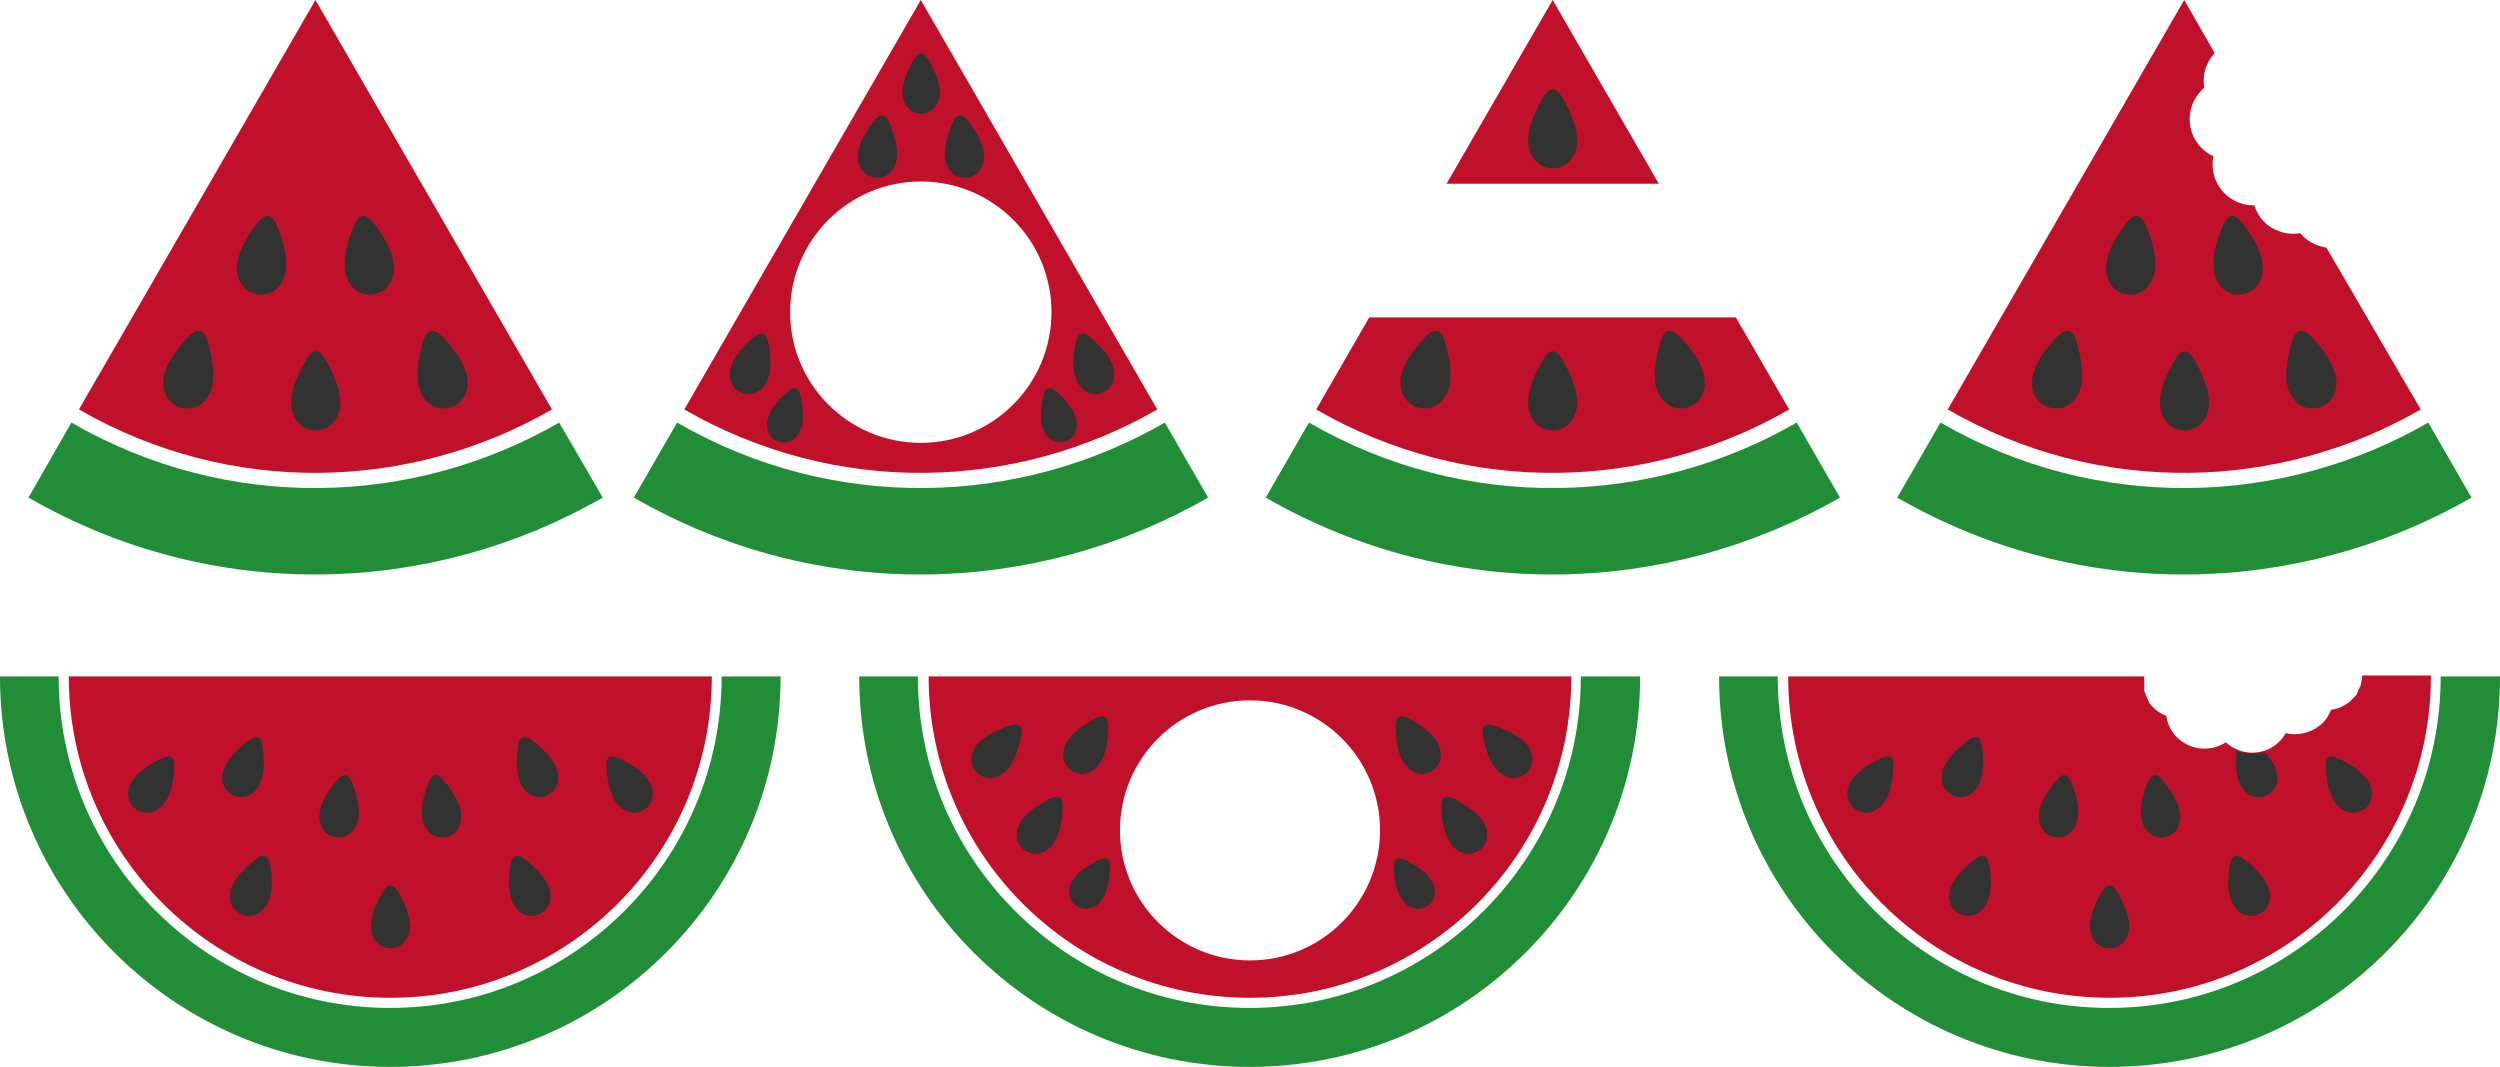 <?xml version="1.0" encoding="utf-8"?>
<!-- Generator: Adobe Illustrator 21.1.0, SVG Export Plug-In . SVG Version: 6.00 Build 0)  -->
<svg version="1.1" id="Layer_1" xmlns="http://www.w3.org/2000/svg" xmlns:xlink="http://www.w3.org/1999/xlink" x="0px" y="0px"
	 viewBox="0 0 763.2 325.7" style="enable-background:new 0 0 763.2 325.7;" xml:space="preserve">
<style type="text/css">
	.st0{fill-rule:evenodd;clip-rule:evenodd;fill:#218D36;}
	.st1{fill-rule:evenodd;clip-rule:evenodd;fill:#C1112A;}
	.st2{fill-rule:evenodd;clip-rule:evenodd;fill:#333232;}
</style>
<g>
	<path class="st0" d="M238.3,206.5c0,65.8-53.4,119.2-119.2,119.2C53.4,325.7,0,272.3,0,206.5h17.9c0,55.9,45.3,101.2,101.2,101.2
		c55.9,0,101.2-45.3,101.2-101.2H238.3L238.3,206.5z"/>
	<path class="st1" d="M217.3,206.5c0,54.2-43.9,98.1-98.1,98.1C65,304.6,21,260.7,21,206.5H217.3L217.3,206.5z"/>
	<path class="st2" d="M121.8,272.6c2,3.6,3.4,7.1,3.4,10.1c0,3.5-2.2,6.8-6,6.8c-3.8,0-6-3.3-6-6.8c0-3,1.3-6.3,3.3-9.8
		C118.3,269.6,119.9,269.3,121.8,272.6L121.8,272.6z M189.4,231.7c3.7,1.8,6.8,3.9,8.5,6.4c2,2.9,2,6.9-1.1,9
		c-3.1,2.1-6.8,0.7-8.8-2.2c-1.7-2.5-2.5-5.9-2.8-10C184.8,231.1,185.9,230,189.4,231.7L189.4,231.7z M160.6,262.6
		c3.2,2.6,5.8,5.3,6.9,8.1c1.3,3.3,0.5,7.1-3.1,8.5c-3.5,1.4-6.8-0.8-8.1-4.1c-1.1-2.8-1.2-6.3-0.6-10.3
		C156.3,261,157.7,260.2,160.6,262.6L160.6,262.6z M135.7,238.5c2.6,3.2,4.5,6.4,5,9.4c0.6,3.5-1.1,7.1-4.8,7.7
		c-3.7,0.6-6.4-2.3-7-5.7c-0.5-3,0.2-6.4,1.6-10.2C131.8,236.1,133.3,235.6,135.7,238.5L135.7,238.5z M162.8,226.3
		c3.2,2.5,5.8,5.2,7,8c1.4,3.3,0.6,7.1-2.9,8.6c-3.5,1.5-6.8-0.7-8.1-4c-1.2-2.8-1.2-6.3-0.8-10.3
		C158.4,224.8,159.8,224,162.8,226.3L162.8,226.3z M49,231.7c-3.7,1.8-6.8,3.9-8.5,6.4c-2,2.9-2,6.9,1.1,9c3.1,2.1,6.8,0.7,8.8-2.2
		c1.7-2.5,2.5-5.9,2.8-10C53.5,231.1,52.4,230,49,231.7L49,231.7z M77.7,262.6c-3.2,2.6-5.8,5.3-6.9,8.1c-1.3,3.3-0.5,7.1,3.1,8.5
		c3.5,1.4,6.8-0.8,8.1-4.1c1.1-2.8,1.2-6.3,0.6-10.3C82,261,80.7,260.2,77.7,262.6L77.7,262.6z M102.6,238.5c-2.6,3.2-4.5,6.4-5,9.4
		c-0.6,3.5,1.1,7.1,4.8,7.7c3.7,0.6,6.4-2.3,7-5.7c0.5-3-0.2-6.4-1.6-10.2C106.5,236.1,105,235.6,102.6,238.5L102.6,238.5z
		 M75.5,226.3c-3.2,2.5-5.8,5.2-7,8c-1.4,3.3-0.6,7.1,2.9,8.6c3.5,1.5,6.8-0.7,8.1-4c1.2-2.8,1.2-6.3,0.8-10.3
		C79.9,224.8,78.6,224,75.5,226.3L75.5,226.3z"/>
	<path class="st0" d="M500.7,206.5c0,65.8-53.4,119.2-119.2,119.2c-65.8,0-119.2-53.4-119.2-119.2h17.9
		c0,55.9,45.3,101.2,101.2,101.2c55.9,0,101.2-45.3,101.2-101.2H500.7L500.7,206.5z"/>
	<path class="st1" d="M479.7,206.5c0,54.2-43.9,98.1-98.1,98.1c-54.2,0-98.1-43.9-98.1-98.1H479.7L479.7,206.5z M381.6,213.8
		c21.9,0,39.7,17.8,39.7,39.7s-17.8,39.7-39.7,39.7c-21.9,0-39.7-17.8-39.7-39.7S359.6,213.8,381.6,213.8L381.6,213.8z"/>
	<path class="st2" d="M307.8,221.7c-3.9,1.3-7.2,3-9.3,5.3c-2.3,2.6-2.9,6.6,0,9.1c2.8,2.5,6.6,1.6,9-1.1c2-2.3,3.2-5.5,4.1-9.5
		C312.5,221.7,311.5,220.4,307.8,221.7L307.8,221.7z M333.9,219.6c-3.6,2-6.6,4.2-8.2,6.9c-1.8,3-1.6,7,1.6,8.9
		c3.2,2,6.8,0.3,8.7-2.7c1.6-2.6,2.2-6,2.3-10.1C338.5,218.8,337.3,217.7,333.9,219.6L333.9,219.6z M320.1,244.1
		c-3.6,1.9-6.7,4-8.4,6.6c-1.9,3-1.9,6.9,1.3,9c3.2,2.1,6.8,0.6,8.7-2.4c1.7-2.5,2.4-5.9,2.7-10
		C324.7,243.4,323.5,242.3,320.1,244.1L320.1,244.1z M335,262.7c-3.3,1.7-6,3.6-7.5,5.9c-1.7,2.6-1.7,6.2,1.2,8
		c2.8,1.9,6.1,0.5,7.8-2.1c1.5-2.3,2.1-5.3,2.4-9C339.1,262.1,338,261.2,335,262.7L335,262.7z M430.5,219.6c3.6,2,6.6,4.2,8.2,6.9
		c1.8,3,1.6,7-1.6,8.9c-3.2,2-6.8,0.3-8.7-2.7c-1.6-2.6-2.2-6-2.3-10.1C425.9,218.8,427.1,217.7,430.5,219.6L430.5,219.6z
		 M444.3,244.1c3.6,1.9,6.7,4,8.4,6.6c1.9,3,1.9,6.9-1.3,9c-3.2,2.1-6.8,0.6-8.7-2.4c-1.7-2.5-2.4-5.9-2.7-10
		C439.8,243.4,440.9,242.3,444.3,244.1L444.3,244.1z M456.6,221.7c3.9,1.3,7.2,3,9.3,5.3c2.3,2.6,2.9,6.6,0,9.1
		c-2.8,2.5-6.6,1.6-9-1.1c-2-2.3-3.2-5.5-4.1-9.5C452,221.7,453,220.4,456.6,221.7L456.6,221.7z M429.4,262.7c3.3,1.7,6,3.6,7.5,5.9
		c1.7,2.6,1.7,6.2-1.2,8c-2.8,1.9-6.1,0.5-7.8-2.1c-1.5-2.3-2.1-5.3-2.4-9C425.3,262.1,426.4,261.2,429.4,262.7L429.4,262.7z"/>
	<path class="st0" d="M763.2,206.5c0,65.8-53.4,119.2-119.2,119.2c-65.8,0-119.2-53.4-119.2-119.2h17.9
		c0,55.9,45.3,101.2,101.2,101.2c55.9,0,101.2-45.3,101.2-101.2H763.2L763.2,206.5z"/>
	<path class="st1" d="M742.1,206.5c0,54.2-43.9,98.1-98.1,98.1c-54.2,0-98.1-43.9-98.1-98.1h108.7l0,0l0,0.1l0,0.2l0,0.1l0,0.2
		l0,0.1l0,0l0,0.1l0,0.1l0,0.1l0,0.2l0,0.1l0,0.2l0,0.1v0.1l0,0.1l0,0l0,0.2l0,0.1l0,0.1l0,0.1l0,0.1l0,0.2l0,0.1l0,0.2l0,0.1l0,0.2
		l0,0.1l0,0l0,0.1l0,0l0,0.1l0,0.2l0,0.1c0,0.1,0,0.1,0,0.2l0,0.1l0,0.2l0,0.1c0,0.1,0,0.1,0.1,0.2l0,0.1l0.1,0.2l0,0.1l0.1,0.2l0,0
		l0,0l0,0c0,0.1,0.1,0.2,0.1,0.3l0,0c0,0.1,0.1,0.2,0.1,0.2l0,0l0,0c0,0.1,0.1,0.2,0.1,0.2l0,0c0,0.1,0.1,0.2,0.1,0.2l0,0.1
		c0,0.1,0.1,0.1,0.1,0.2l0,0c0,0.1,0.1,0.2,0.1,0.2l0,0c0,0.1,0.1,0.1,0.1,0.2l0,0c0,0.1,0.1,0.1,0.1,0.2l0,0.1
		c0,0.1,0.1,0.1,0.1,0.2l0,0c0,0.1,0.1,0.2,0.1,0.2l0,0c0,0.1,0.1,0.1,0.1,0.2l0,0l0,0c0,0.1,0.1,0.1,0.1,0.2l0,0.1
		c0,0.1,0.1,0.1,0.1,0.2l0,0l0,0c0.1,0.1,0.1,0.2,0.2,0.2c1.3,1.7,3,2.9,4.9,3.6c0.3,2,1.1,3.9,2.4,5.6c3.9,4.8,10.7,5.8,15.8,2.5
		c4.2,3.9,10.8,4.3,15.4,0.6c1.2-1,2.2-2.1,2.9-3.4c3.4,0.8,7.2,0.1,10.2-2.2c1.7-1.3,2.9-3,3.6-4.9c2-0.3,3.9-1.1,5.6-2.4
		c0.2-0.1,0.3-0.2,0.4-0.4l0,0l0,0c0.1-0.1,0.1-0.1,0.2-0.2l0,0c0.1-0.1,0.1-0.1,0.2-0.2l0,0c0.1-0.1,0.1-0.1,0.2-0.2l0,0
		c0.1-0.1,0.1-0.1,0.2-0.2l0,0c0.1-0.1,0.1-0.1,0.2-0.2l0,0c0.1-0.1,0.1-0.1,0.2-0.2l0,0l0.2-0.2l0,0c0.1-0.1,0.1-0.1,0.2-0.2l0,0
		c0.1-0.1,0.1-0.1,0.2-0.2l0,0l0,0l0,0c0-0.1,0.1-0.1,0.1-0.2l0-0.1c0-0.1,0.1-0.1,0.1-0.2l0,0l0,0l0.1-0.2l0-0.1l0.1-0.2l0-0.1
		l0.1-0.2l0-0.1l0.1-0.2l0.1-0.1l0,0l0.1-0.1l0,0l0-0.1l0.1-0.2l0-0.1l0.1-0.1l0.1-0.1l0-0.1l0.1-0.2l0-0.1l0.1-0.2l0-0.1l0-0.1
		l0-0.1l0,0l0.1-0.2l0-0.1c0.1-0.2,0.1-0.4,0.1-0.5l0,0l0-0.1v0l0-0.1c0.1-0.4,0.2-0.9,0.2-1.3l0,0c0-0.1,0-0.2,0-0.3H742.1
		L742.1,206.5z"/>
	<path class="st2" d="M646.6,272.6c2,3.6,3.4,7.1,3.4,10.1c0,3.5-2.2,6.8-6,6.8c-3.8,0-6-3.3-6-6.8c0-3,1.3-6.3,3.3-9.8
		C643.1,269.6,644.7,269.3,646.6,272.6L646.6,272.6z M714.2,231.7c3.7,1.8,6.8,3.9,8.5,6.4c2,2.9,2,6.9-1.1,9
		c-3.1,2.1-6.8,0.7-8.8-2.2c-1.7-2.5-2.5-5.9-2.8-10C709.6,231.1,710.8,230,714.2,231.7L714.2,231.7z M685.5,262.6
		c3.2,2.6,5.8,5.3,6.9,8.1c1.3,3.3,0.5,7.1-3.1,8.5c-3.5,1.4-6.8-0.8-8.1-4.1c-1.1-2.8-1.2-6.3-0.6-10.3
		C681.1,261,682.5,260.2,685.5,262.6L685.5,262.6z M660.5,238.5c2.6,3.2,4.5,6.4,5,9.4c0.6,3.5-1.1,7.1-4.8,7.7
		c-3.7,0.6-6.4-2.3-7-5.7c-0.5-3,0.2-6.4,1.6-10.2C656.6,236.1,658.1,235.6,660.5,238.5L660.5,238.5z M691.5,229.8
		c1.4,1.5,2.4,3,3.1,4.5c1.4,3.3,0.6,7.1-2.9,8.6c-3.5,1.5-6.8-0.7-8.1-4c-1.1-2.7-1.2-6-0.8-9.9l0.1,0.1l0.1,0.1l0,0l0.1,0.1l0.1,0
		l0.1,0l0.1,0.1l0.1,0.1l0.1,0l0.1,0.1l0,0l0.1,0.1l0.1,0l0,0l0.1,0l0,0l0.1,0l0.1,0l0.1,0l0.2,0.1l0.1,0l0.2,0.1l0.1,0l0.1,0l0.2,0
		l0.1,0l0,0l0.1,0l0.1,0l0,0l0.1,0l0.1,0l0.1,0l0.2,0l0,0l0.2,0l0.1,0l0.1,0l0.1,0l0.1,0l0.1,0l0.1,0l0.1,0l0.2,0l0.1,0l0.2,0l0.1,0
		l0.1,0l0.1,0h0l0.1,0l0.1,0l0,0l0.1,0l0,0l0.1,0l0.1,0l0.1,0l0.2,0l0,0l0.2,0l0.1,0c0.1,0,0.3,0,0.4,0l0,0l0.1,0l0.1,0l0.1,0l0.1,0
		l0.1,0c0.2,0,0.3-0.1,0.5-0.1l0.1,0l0.1,0l0.1,0l0,0l0.1,0l0.1,0L691.5,229.8L691.5,229.8L691.5,229.8z M573.8,231.7
		c-3.7,1.8-6.8,3.9-8.5,6.4c-2,2.9-2,6.9,1.1,9c3.1,2.1,6.8,0.7,8.8-2.2c1.7-2.5,2.5-5.9,2.8-10C578.4,231.1,577.2,230,573.8,231.7
		L573.8,231.7z M602.5,262.6c-3.2,2.6-5.8,5.3-6.9,8.1c-1.3,3.3-0.5,7.1,3.1,8.5c3.5,1.4,6.8-0.8,8.1-4.1c1.1-2.8,1.2-6.3,0.6-10.3
		C606.8,261,605.5,260.2,602.5,262.6L602.5,262.6z M627.5,238.5c-2.6,3.2-4.5,6.4-5,9.4c-0.6,3.5,1.1,7.1,4.8,7.7
		c3.7,0.6,6.4-2.3,7-5.7c0.5-3-0.2-6.4-1.6-10.2C631.4,236.1,629.8,235.6,627.5,238.5L627.5,238.5z M600.4,226.3
		c-3.2,2.5-5.8,5.2-7,8c-1.4,3.3-0.6,7.1,2.9,8.6c3.5,1.5,6.8-0.7,8.1-4c1.2-2.8,1.2-6.3,0.8-10.3
		C604.7,224.8,603.4,224,600.4,226.3L600.4,226.3z"/>
	<path class="st0" d="M184,151.9c-52.5,30.2-119.1,32.4-175.3,0L21.8,129c47.7,27.6,104.4,25.7,148.9,0L184,151.9L184,151.9z"/>
	<path class="st1" d="M168.5,125c-43.2,24.9-98.1,26.7-144.4,0L96.3,0L168.5,125L168.5,125z"/>
	<path class="st2" d="M99.6,110.2c2.5,4.5,4.3,8.8,4.3,12.7c0,4.4-2.8,8.5-7.5,8.5c-4.7,0-7.5-4.1-7.5-8.5c0-3.8,1.6-7.9,4.1-12.3
		C95.2,106.4,97.2,106,99.6,110.2L99.6,110.2z M63.5,104.6c1.4,4.9,2.1,9.6,1.3,13.3c-1,4.3-4.6,7.7-9.3,6.6
		c-4.6-1.1-6.4-5.7-5.4-10c0.9-3.7,3.3-7.3,6.8-11.1C60.2,99.9,62.2,100,63.5,104.6L63.5,104.6z M84.7,69.3
		c1.9,4.7,3.1,9.3,2.6,13.1c-0.6,4.4-3.8,8.1-8.5,7.5c-4.7-0.6-7-5-6.4-9.4c0.5-3.8,2.5-7.6,5.6-11.7C80.9,64.9,82.9,64.8,84.7,69.3
		L84.7,69.3z M129.1,104.6c-1.4,4.9-2.1,9.6-1.3,13.3c1,4.3,4.6,7.7,9.3,6.6c4.6-1.1,6.4-5.7,5.4-10c-0.9-3.7-3.3-7.3-6.8-11.1
		C132.5,99.9,130.5,100,129.1,104.6L129.1,104.6z M107.9,69.3c-1.9,4.7-3.1,9.3-2.6,13.1c0.6,4.4,3.8,8.1,8.5,7.5
		c4.7-0.6,7-5,6.4-9.4c-0.5-3.8-2.5-7.6-5.6-11.7C111.7,64.9,109.7,64.8,107.9,69.3L107.9,69.3z"/>
	<path class="st0" d="M561.7,151.9c-52.5,30.2-119.1,32.4-175.3,0l13.2-22.9c47.7,27.6,104.4,25.7,148.9,0L561.7,151.9L561.7,151.9z
		"/>
	<path class="st1" d="M546.2,125c-43.2,24.9-98.1,26.7-144.4,0L418,96.9h111.9L546.2,125L546.2,125z M441.6,56.1L474,0l32.4,56.1
		H441.6L441.6,56.1z"/>
	<path class="st2" d="M506.8,104.6c-1.4,4.9-2.1,9.6-1.3,13.3c1,4.3,4.6,7.7,9.3,6.6c4.6-1.1,6.4-5.7,5.4-10
		c-0.9-3.7-3.3-7.3-6.8-11.1C510.1,99.9,508.1,100,506.8,104.6L506.8,104.6z M441.2,104.6c1.4,4.9,2.1,9.6,1.3,13.3
		c-1,4.3-4.6,7.7-9.3,6.6c-4.6-1.1-6.4-5.7-5.4-10c0.9-3.7,3.3-7.3,6.8-11.1C437.8,99.9,439.8,100,441.2,104.6L441.2,104.6z
		 M477.2,110.2c2.5,4.5,4.3,8.8,4.3,12.7c0,4.4-2.8,8.5-7.5,8.5c-4.7,0-7.5-4.1-7.5-8.5c0-3.8,1.6-7.9,4.1-12.3
		C472.9,106.4,474.9,106,477.2,110.2L477.2,110.2z M477.2,30.2c2.5,4.5,4.3,8.8,4.3,12.7c0,4.4-2.8,8.5-7.5,8.5
		c-4.7,0-7.5-4.1-7.5-8.5c0-3.8,1.6-7.9,4.1-12.3C472.9,26.3,474.9,26,477.2,30.2L477.2,30.2z"/>
	<path class="st0" d="M368.8,151.9c-52.5,30.2-119.1,32.4-175.3,0l13.2-22.9c47.7,27.6,104.4,25.7,148.9,0L368.8,151.9L368.8,151.9z
		"/>
	<path class="st1" d="M353.3,125c-43.2,24.9-98.1,26.7-144.4,0L281.1,0L353.3,125L353.3,125z M281.1,55.4
		c22.1,0,39.9,17.9,39.9,39.9s-17.9,39.9-39.9,39.9c-22.1,0-39.9-17.9-39.9-39.9S259.1,55.4,281.1,55.4L281.1,55.4z"/>
	<path class="st2" d="M234.6,104.9c0.8,4,0.9,7.7-0.1,10.6c-1.1,3.3-4.3,5.7-7.8,4.5c-3.6-1.2-4.6-5-3.5-8.3c1-2.9,3.2-5.5,6.2-8.2
		C232.3,100.9,233.9,101.2,234.6,104.9L234.6,104.9z M244.5,121.2c0.7,3.6,0.9,6.9,0.1,9.5c-1,3-3.7,5.2-6.9,4.1
		c-3.2-1-4.2-4.4-3.2-7.4c0.8-2.6,2.8-5,5.4-7.4C242.4,117.7,243.8,117.9,244.5,121.2L244.5,121.2z M318.4,121.2
		c-0.7,3.6-0.9,6.9-0.1,9.5c1,3,3.7,5.2,6.9,4.1c3.2-1,4.2-4.4,3.2-7.4c-0.8-2.6-2.8-5-5.4-7.4C320.4,117.7,319,117.9,318.4,121.2
		L318.4,121.2z M328.3,104.9c-0.8,4-0.9,7.7,0.1,10.6c1.1,3.3,4.3,5.7,7.8,4.5c3.6-1.2,4.6-5,3.5-8.3c-1-2.9-3.2-5.5-6.2-8.2
		C330.6,100.9,329,101.2,328.3,104.9L328.3,104.9z M290.6,37.9c-1.5,3.8-2.5,7.4-2.1,10.4c0.4,3.5,3,6.4,6.8,5.9
		c3.7-0.5,5.5-4,5.1-7.4c-0.4-3-2-6-4.4-9.3C293.6,34.4,292,34.4,290.6,37.9L290.6,37.9z M271.7,37.9c1.5,3.8,2.5,7.4,2.1,10.4
		c-0.4,3.5-3,6.4-6.8,5.9c-3.7-0.5-5.5-4-5.1-7.4c0.4-3,2-6,4.4-9.3C268.7,34.4,270.2,34.4,271.7,37.9L271.7,37.9z M283.6,18.5
		c1.9,3.4,3.3,6.7,3.3,9.7c0,3.4-2.1,6.5-5.7,6.5c-3.6,0-5.7-3.1-5.7-6.5c0-2.9,1.2-6,3.1-9.4C280.3,15.6,281.8,15.3,283.6,18.5
		L283.6,18.5z"/>
	<path class="st0" d="M754.5,151.9c-52.5,30.2-119.1,32.4-175.3,0l13.2-22.9c47.7,27.6,104.4,25.7,148.9,0L754.5,151.9L754.5,151.9z
		"/>
	<path class="st1" d="M739,125c-43.2,24.9-98.1,26.7-144.4,0L666.8,0l9.3,16.2c-1.1,1.2-2,2.6-2.6,4.2c-0.8,2.1-0.9,4.3-0.6,6.4
		c-1.6,1.4-2.9,3.2-3.7,5.3c-2.2,6.1,0.6,12.9,6.5,15.6c-1.2,6,2.1,12.1,7.9,14.2c1.5,0.6,3.1,0.8,4.6,0.8c1.1,3.6,3.8,6.6,7.6,7.9
		c2.1,0.8,4.3,0.9,6.4,0.6c1.4,1.6,3.2,2.9,5.3,3.7c0.9,0.3,1.8,0.5,2.7,0.7L739,125L739,125z"/>
	<path class="st2" d="M670.1,110.2c2.5,4.5,4.3,8.8,4.3,12.7c0,4.4-2.8,8.5-7.5,8.5c-4.7,0-7.5-4.1-7.5-8.5c0-3.8,1.6-7.9,4.1-12.3
		C665.8,106.4,667.7,106,670.1,110.2L670.1,110.2z M634,104.6c1.4,4.9,2.1,9.6,1.3,13.3c-1,4.3-4.6,7.7-9.3,6.6
		c-4.6-1.1-6.4-5.7-5.4-10c0.9-3.7,3.3-7.3,6.8-11.1C630.7,99.9,632.7,100,634,104.6L634,104.6z M655.3,69.3
		c1.9,4.7,3.1,9.3,2.6,13.1c-0.6,4.4-3.8,8.1-8.5,7.5c-4.7-0.6-7-5-6.4-9.4c0.5-3.8,2.5-7.6,5.6-11.7
		C651.5,64.9,653.5,64.8,655.3,69.3L655.3,69.3z M699.6,104.6c-1.4,4.9-2.1,9.6-1.3,13.3c1,4.3,4.6,7.7,9.3,6.6
		c4.6-1.1,6.4-5.7,5.4-10c-0.9-3.7-3.3-7.3-6.8-11.1C703,99.9,701,100,699.6,104.6L699.6,104.6z M678.4,69.3
		c-1.9,4.7-3.1,9.3-2.6,13.1c0.6,4.4,3.8,8.1,8.5,7.5c4.7-0.6,7-5,6.4-9.4c-0.5-3.8-2.5-7.6-5.6-11.7
		C682.2,64.9,680.2,64.8,678.4,69.3L678.4,69.3z"/>
</g>
</svg>
